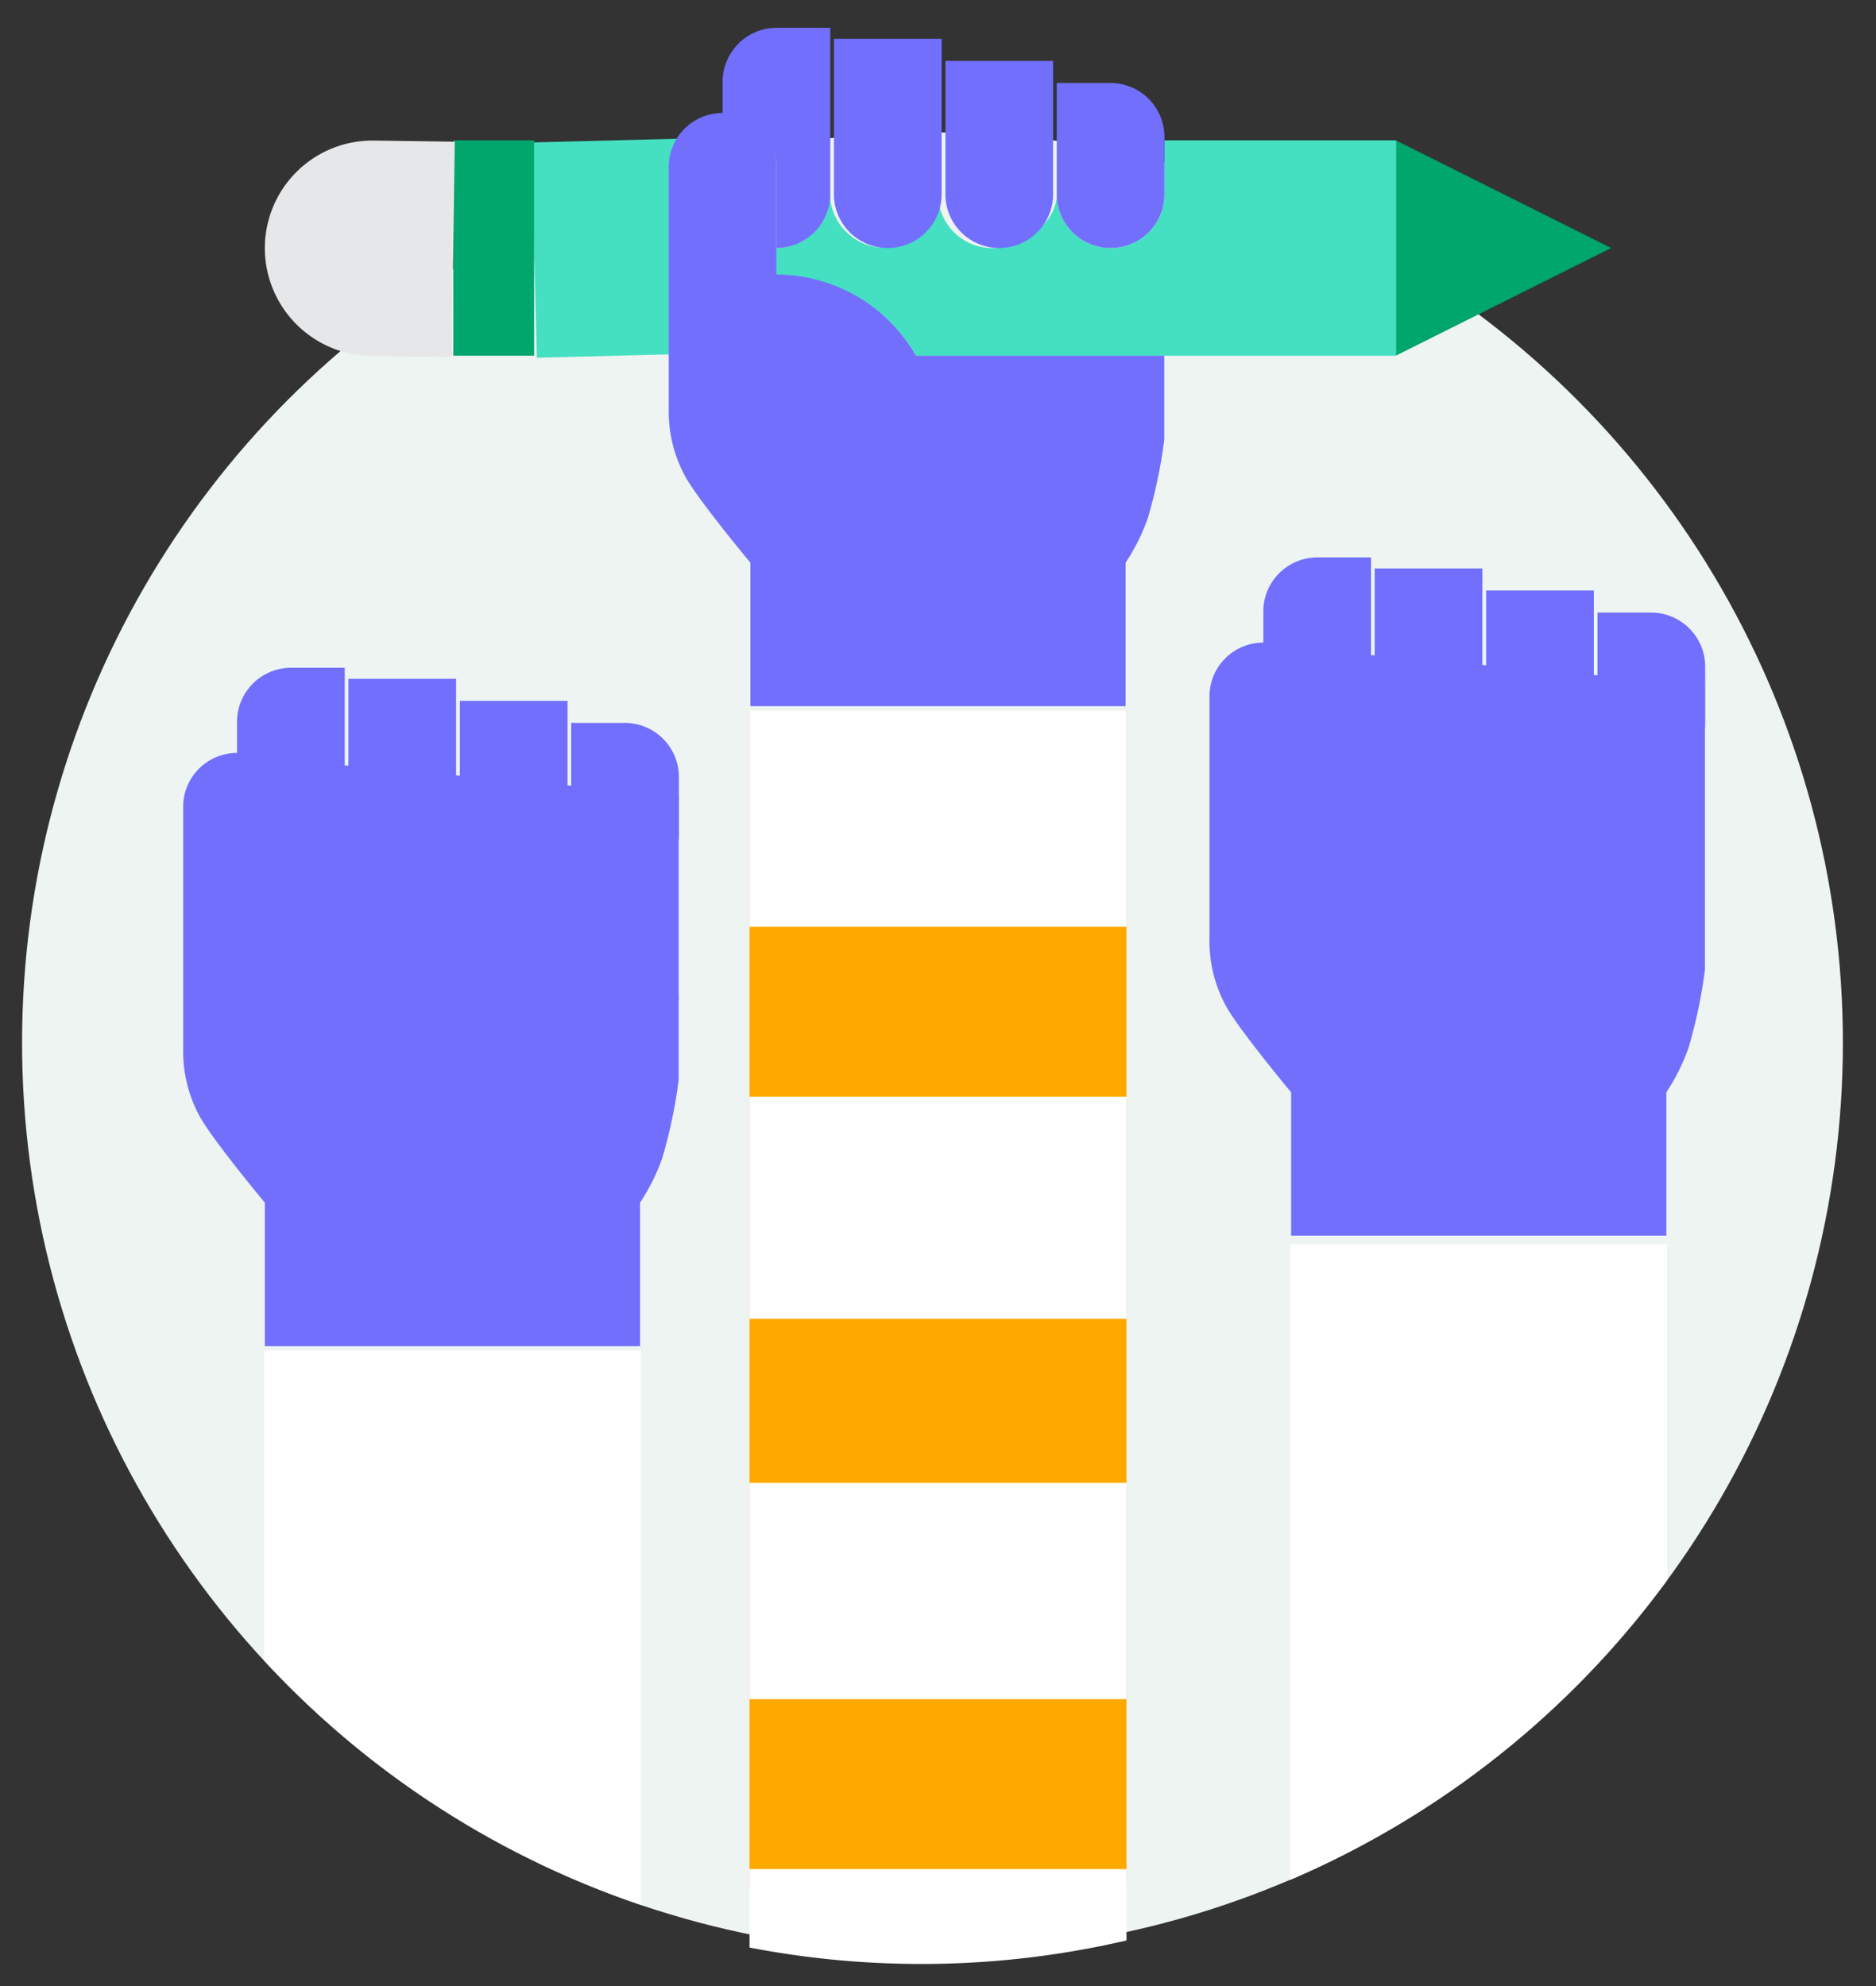 <svg id="Layer_1" data-name="Layer 1" xmlns="http://www.w3.org/2000/svg" xmlns:xlink="http://www.w3.org/1999/xlink" viewBox="0 0 170 180"><rect x="0" y="0" width="170" height="180" fill="#333333" stroke="none"/><defs><style>.cls-1,.cls-2{fill:none;}.cls-2{clip-rule:evenodd;}.cls-3{clip-path:url(#clip-path);}.cls-4{clip-path:url(#clip-path-2);}.cls-5{clip-path:url(#clip-path-3);}.cls-6{clip-path:url(#clip-path-4);}.cls-7{clip-path:url(#clip-path-5);}.cls-8{clip-path:url(#clip-path-6);}.cls-9{clip-path:url(#clip-path-7);}.cls-10{clip-path:url(#clip-path-8);}.cls-11{clip-path:url(#clip-path-9);}.cls-12{clip-path:url(#clip-path-10);}.cls-13{clip-path:url(#clip-path-11);}.cls-14{clip-path:url(#clip-path-12);}.cls-15{clip-path:url(#clip-path-13);}.cls-16{clip-path:url(#clip-path-14);}.cls-17{clip-path:url(#clip-path-15);}.cls-18{clip-path:url(#clip-path-16);}.cls-19{clip-path:url(#clip-path-17);}.cls-20{clip-path:url(#clip-path-18);}.cls-21{clip-path:url(#clip-path-19);}.cls-22{clip-path:url(#clip-path-20);}.cls-23{clip-path:url(#clip-path-21);}.cls-24{clip-path:url(#clip-path-22);}.cls-25{clip-path:url(#clip-path-23);}.cls-26{clip-path:url(#clip-path-24);}.cls-27{clip-path:url(#clip-path-25);}.cls-28{clip-path:url(#clip-path-26);}.cls-29{clip-path:url(#clip-path-27);}.cls-30{clip-path:url(#clip-path-28);}.cls-31{clip-path:url(#clip-path-29);}.cls-32{clip-path:url(#clip-path-30);}.cls-33{clip-path:url(#clip-path-31);}.cls-34{clip-path:url(#clip-path-32);}.cls-35{clip-path:url(#clip-path-33);}.cls-36{clip-path:url(#clip-path-34);}.cls-37{clip-path:url(#clip-path-35);}.cls-38{clip-path:url(#clip-path-36);}.cls-39{clip-path:url(#clip-path-37);}.cls-40{clip-path:url(#clip-path-38);}.cls-41{clip-path:url(#clip-path-39);}.cls-42{clip-path:url(#clip-path-40);}.cls-43{clip-path:url(#clip-path-41);}.cls-44{clip-path:url(#clip-path-42);}.cls-45{clip-path:url(#clip-path-43);}.cls-46{clip-path:url(#clip-path-44);}.cls-47{clip-path:url(#clip-path-45);}.cls-48{clip-path:url(#clip-path-46);}.cls-49{clip-path:url(#clip-path-47);}.cls-50{fill:#edf4f2;}.cls-51{fill:#ffa900;}.cls-52{fill:#fff;}.cls-53{fill:#726ffd;}.cls-54{fill:#44e0c1;}.cls-55{fill:#00a66c;}.cls-56{fill:#e6e7e8;}</style><clipPath id="clip-path"><circle class="cls-1" cx="-119.5" cy="-538.5" r="82.5"/></clipPath><clipPath id="clip-path-2"><path class="cls-2" d="M-126.69-613.47a4.67,4.67,0,0,0,3.43,1.47,5,5,0,0,0,4.87-5,5,5,0,0,0,4.87,5,5,5,0,0,0,4.87-5,5,5,0,0,0,4.87,5,5,5,0,0,0,4.87-5v-5H-77v20h-43.36A14.51,14.51,0,0,0-133-609.5V-612a5,5,0,0,0,4.87-5A4.93,4.93,0,0,0-126.69-613.47ZM-155-622h14v20h-14Z"/></clipPath><clipPath id="clip-path-3"><polygon class="cls-2" points="-58 -612 -77 -602 -77 -622 -58 -612"/></clipPath><clipPath id="clip-path-4"><rect class="cls-1" x="-163" y="-622" width="8" height="20"/></clipPath><clipPath id="clip-path-5"><path class="cls-2" d="M-180-612a10.19,10.19,0,0,1,2.84-7.08,9.6,9.6,0,0,1,6.87-2.92H-163v20h-7.29A9.86,9.86,0,0,1-180-612Z"/></clipPath><clipPath id="clip-path-6"><path class="cls-2" d="M-129-635v17.11a4.72,4.72,0,0,1-4.5,4.89v-7.33a4.74,4.74,0,0,0-4.5-4.89v-4.89a4.72,4.72,0,0,1,4.5-4.89Zm10,2v15.56a4.49,4.49,0,0,1-4.5,4.44,4.51,4.51,0,0,1-4.5-4.44V-633Zm10,2v14a4.29,4.29,0,0,1-4.5,4,4.31,4.31,0,0,1-4.5-4v-14Zm1,2h4.5c2.48,0,4.49,1.59,4.5,3.56v8.88c0,2-2,3.55-4.5,3.56s-4.48-1.6-4.5-3.56Zm-13.54,26.2H-99V-592q-2.18,6.57-3,7v14h-33.82v-12.88C-139-588-137.67-586-141-590a11.72,11.72,0,0,1-3-7.87v-22.2a4.91,4.91,0,0,1,4.89-4.93,5,5,0,0,1,4.89,4.93v9.87A14.61,14.61,0,0,1-121.54-602.8Z"/></clipPath><clipPath id="clip-path-7"><path class="cls-2" d="M-81-586v17.11A4.72,4.72,0,0,1-85.5-564v-7.33a4.74,4.74,0,0,0-4.5-4.89v-4.89A4.72,4.72,0,0,1-85.5-586Zm10,2v15.56A4.49,4.49,0,0,1-75.5-564a4.51,4.51,0,0,1-4.5-4.44V-584Zm10,2v14a4.29,4.29,0,0,1-4.5,4,4.31,4.31,0,0,1-4.5-4v-14Zm1,2h4.5c2.48,0,4.49,1.59,4.5,3.56v8.88c0,2-2,3.55-4.5,3.56s-4.48-1.6-4.5-3.56Zm-13.54,26.2H-51V-543q-2.18,6.57-3,7v14H-87.82v-12.88C-91-539-89.67-537-93-541a11.72,11.72,0,0,1-3-7.87v-22.2A4.91,4.91,0,0,1-91.11-576a5,5,0,0,1,4.89,4.93v9.87A14.61,14.61,0,0,1-73.54-553.8Z"/></clipPath><clipPath id="clip-path-8"><polygon class="cls-1" points="-89 -576 -51 -572 -51 -549 -89 -549 -89 -576"/></clipPath><clipPath id="clip-path-9"><path class="cls-2" d="M-174-576v17.11a4.72,4.72,0,0,1-4.5,4.89v-7.33a4.74,4.74,0,0,0-4.5-4.89v-4.89a4.72,4.72,0,0,1,4.5-4.89Zm10,2v15.56a4.49,4.49,0,0,1-4.5,4.44,4.51,4.51,0,0,1-4.5-4.44V-574Zm10,2v14a4.29,4.29,0,0,1-4.5,4,4.31,4.31,0,0,1-4.5-4v-14Zm1,2h4.5c2.48,0,4.49,1.59,4.5,3.56v8.88c0,2-2,3.55-4.5,3.56s-4.48-1.6-4.5-3.56Zm-13.54,26.2H-144V-533q-2.17,6.57-3,7v14h-33.82v-12.88C-184-529-182.67-527-186-531a11.72,11.72,0,0,1-3-7.87v-22.2a4.91,4.91,0,0,1,4.89-4.93,5,5,0,0,1,4.89,4.93v9.87A14.61,14.61,0,0,1-166.54-543.8Z"/></clipPath><clipPath id="clip-path-10"><polygon class="cls-1" points="-182 -566 -144 -562 -144 -539 -182 -539 -182 -566"/></clipPath><clipPath id="clip-path-11"><ellipse class="cls-1" cx="-118.5" cy="-908" rx="82.5" ry="83"/></clipPath><clipPath id="clip-path-12"><path class="cls-2" d="M-132.53-869.9a12.29,12.29,0,0,1,10.39,5.75.35.35,0,0,0,.25.15h0a.36.36,0,0,0,.25-.11,17.94,17.94,0,0,1,13.53-6.19,17.73,17.73,0,0,1,5.08.74l-6-15.44h-21l-6,15.61A12,12,0,0,1-132.53-869.9Z"/></clipPath><clipPath id="clip-path-13"><path class="cls-2" d="M-126-884.94h-2.77l-6,15.41a13,13,0,0,1,2.95-.48Z"/></clipPath><clipPath id="clip-path-14"><path class="cls-2" d="M-137.78-854.27a.37.37,0,0,0,.14.22.36.36,0,0,0,.2.06h.05a22.91,22.91,0,0,1,3.58-.28,22.6,22.6,0,0,1,15.41,6,.35.35,0,0,0,.23.09.33.33,0,0,0,.23-.09,22.63,22.63,0,0,1,15.42-6,23,23,0,0,1,3.58.28h0a.36.36,0,0,0,.2-.06.32.32,0,0,0,.13-.22A27.43,27.43,0,0,1-94-865.77a18.56,18.56,0,0,0-12.68-5,18.54,18.54,0,0,0-13.89,6.23,12.79,12.79,0,0,0-10.75-5.83,12.8,12.8,0,0,0-10.46,5.41A27.37,27.37,0,0,1-137.78-854.27Z"/></clipPath><clipPath id="clip-path-15"><path class="cls-2" d="M-138-854.19A28,28,0,0,0-165.67-878,27.94,27.94,0,0,0-189-865.46,81.91,81.91,0,0,0-156.93-835,22.78,22.78,0,0,1-138-854.19Z"/></clipPath><clipPath id="clip-path-16"><path class="cls-2" d="M-71.33-878A28,28,0,0,0-99-854.19,22.78,22.78,0,0,1-80.07-835,81.91,81.91,0,0,0-48-865.46,27.94,27.94,0,0,0-71.33-878Z"/></clipPath><clipPath id="clip-path-17"><path class="cls-2" d="M-102.51-854.12A23.09,23.09,0,0,0-118.23-848a23.07,23.07,0,0,0-15.71-6.15,23,23,0,0,0-22.83,19.64A82.59,82.59,0,0,0-118.23-825a82.56,82.56,0,0,0,38.54-9.48A23,23,0,0,0-102.51-854.12Z"/></clipPath><clipPath id="clip-path-18"><path class="cls-2" d="M-126.54-884.94h5L-123-874.13A2.45,2.45,0,0,1-125.4-872l-.31,0a2.44,2.44,0,0,1-2.12-2.72Zm14.73,0,.55,4.35a2.44,2.44,0,0,1-2.12,2.72,2.45,2.45,0,0,1-2.74-2.11l-.63-5Z"/></clipPath><clipPath id="clip-path-19"><path class="cls-2" d="M-145-931.87q0-4.08.29-8.13c-7.88,4.52-13.3,14.6-13.3,26.27a34.22,34.22,0,0,0,4.34,17,1.46,1.46,0,0,0,1.25.73,1.5,1.5,0,0,0,.55-.11A31.16,31.16,0,0,1-140-898.5,110.93,110.93,0,0,1-145-931.87Z"/></clipPath><clipPath id="clip-path-20"><path class="cls-2" d="M-154.09-913.73c0-9.64,3.89-18.19,9.92-23.42,0-1,.1-1.9.17-2.85-8.29,4.52-14,14.6-14,26.27a32.88,32.88,0,0,0,4.57,17,1.55,1.55,0,0,0,1.32.73,1.6,1.6,0,0,0,.57-.11c.65-.26,1.31-.49,2-.7A32.87,32.87,0,0,1-154.09-913.73Z"/></clipPath><clipPath id="clip-path-21"><path class="cls-2" d="M-92.66-939.88q.28,4,.29,8.12a109,109,0,0,1-5.08,33.3,32.71,32.71,0,0,1,12.08,2.39,1.36,1.36,0,0,0,.56.11,1.46,1.46,0,0,0,1.27-.73,33.62,33.62,0,0,0,4.42-17C-79.12-925.3-84.64-935.37-92.66-939.88Z"/></clipPath><clipPath id="clip-path-22"><path class="cls-2" d="M-130.76-894.63v7.69a1.67,1.67,0,0,0,1.66,1.67h22.2a1.67,1.67,0,0,0,1.66-1.67v-7.69Z"/></clipPath><clipPath id="clip-path-23"><path class="cls-2" d="M-126.59-886.6V-894H-132v7.4a1.6,1.6,0,0,0,1.59,1.6H-125A1.6,1.6,0,0,1-126.59-886.6Z"/></clipPath><clipPath id="clip-path-24"><path class="cls-2" d="M-97.69-968h-40.62A108.94,108.94,0,0,0-144-932.67a108.51,108.51,0,0,0,6.17,36.7,1.47,1.47,0,0,0,1.38,1h36.9a1.47,1.47,0,0,0,1.38-1A108.51,108.51,0,0,0-92-932.67,108.94,108.94,0,0,0-97.69-968Z"/></clipPath><clipPath id="clip-path-25"><path class="cls-2" d="M-134.36-896a111,111,0,0,1-6-36.7A111.4,111.4,0,0,1-134.82-968h-4.63A111.68,111.68,0,0,0-145-932.67a111,111,0,0,0,6,36.7,1.45,1.45,0,0,0,1.36,1H-133A1.45,1.45,0,0,1-134.36-896Z"/></clipPath><clipPath id="clip-path-26"><path class="cls-2" d="M-127-968v5.38a1.64,1.64,0,0,0,1.65,1.62h15.7a1.64,1.64,0,0,0,1.65-1.62V-968Z"/></clipPath><clipPath id="clip-path-27"><path class="cls-2" d="M-124.53-962.62V-968H-128v5.38a1.58,1.58,0,0,0,1.53,1.62H-123A1.58,1.58,0,0,1-124.53-962.62Z"/></clipPath><clipPath id="clip-path-28"><path class="cls-2" d="M-119.5-998a1.47,1.47,0,0,0-.93.33c-7.49,6.15-13.79,15.46-18.23,26.94-.47,1.22-.91,2.47-1.34,3.73h41c-.43-1.26-.87-2.51-1.34-3.73-4.44-11.48-10.74-20.79-18.23-26.94A1.47,1.47,0,0,0-119.5-998Z"/></clipPath><clipPath id="clip-path-29"><path class="cls-2" d="M-117-996.43c-.48-.42-1-.84-1.45-1.24a1.48,1.48,0,0,0-.94-.33,1.47,1.47,0,0,0-.93.33c-7.53,6.15-13.87,15.46-18.33,26.94-.48,1.22-.92,2.47-1.35,3.73h4.77c.43-1.26.88-2.51,1.35-3.73C-129.7-981.46-123.89-990.31-117-996.43Z"/></clipPath><clipPath id="clip-path-30"><circle class="cls-1" cx="-118" cy="-937" r="17"/></clipPath><clipPath id="clip-path-31"><circle class="cls-1" cx="-118" cy="-937" r="11"/></clipPath><clipPath id="clip-path-32"><path class="cls-2" d="M-126-937a11,11,0,0,0,9,10.81,11.13,11.13,0,0,1-2,.19,11,11,0,0,1-11-11,11,11,0,0,1,11-11,11.13,11.13,0,0,1,2,.19A11,11,0,0,0-126-937Z"/></clipPath><clipPath id="clip-path-33"><path class="cls-2" d="M-66-930a.83.83,0,0,1-.76-.51c-1.62-3.91-2.82-5.11-6.73-6.73A.83.83,0,0,1-74-938a.83.83,0,0,1,.51-.76c3.91-1.62,5.11-2.82,6.73-6.73A.83.83,0,0,1-66-946a.83.83,0,0,1,.76.51c1.62,3.91,2.82,5.11,6.73,6.73A.83.83,0,0,1-58-938a.83.83,0,0,1-.51.76c-3.91,1.62-5.11,2.82-6.73,6.73A.83.83,0,0,1-66-930Z"/></clipPath><clipPath id="clip-path-34"><path class="cls-2" d="M-65.4-933.09c-1.57-3.79-2.72-4.94-6.51-6.51a.78.78,0,0,1-.42-.4c-.36.17-.75.34-1.18.52a.78.78,0,0,0-.49.73.79.79,0,0,0,.49.74c3.79,1.57,5,2.73,6.52,6.52a.79.79,0,0,0,.74.49.78.78,0,0,0,.73-.49c.18-.43.35-.82.52-1.18A.78.78,0,0,1-65.4-933.09Z"/></clipPath><clipPath id="clip-path-35"><circle class="cls-1" cx="149.5" cy="-901.5" r="82.5"/></clipPath><clipPath id="clip-path-36"><circle class="cls-1" cx="149.5" cy="-901.5" r="70.5"/></clipPath><clipPath id="clip-path-37"><circle class="cls-1" cx="149.5" cy="-901.5" r="53.5" transform="translate(925.17 -418.39) rotate(-67.5)"/></clipPath><clipPath id="clip-path-38"><circle class="cls-1" cx="149.5" cy="-901.5" r="36.5" transform="translate(925.17 -418.39) rotate(-67.5)"/></clipPath><clipPath id="clip-path-39"><path class="cls-2" d="M150-882a20,20,0,0,1-20-20,20,20,0,0,1,20-20,20,20,0,0,1,20,20A20,20,0,0,1,150-882Z"/></clipPath><clipPath id="clip-path-40"><path class="cls-2" d="M217-962.61l-64.28,64.29a4.54,4.54,0,0,1-6.4,0,4.54,4.54,0,0,1,0-6.4L210.61-969Z"/></clipPath><clipPath id="clip-path-41"><path class="cls-2" d="M217-962.79l-64.58,64.46a4.54,4.54,0,0,1-6.42,0L213.79-966Z"/></clipPath><clipPath id="clip-path-42"><polygon class="cls-2" points="180 -959 204.32 -984 210 -969 185.68 -944 180 -959"/></clipPath><clipPath id="clip-path-43"><polygon class="cls-2" points="185.27 -965.04 189.03 -968.8 194.87 -953.79 191.11 -950.03 185.27 -965.04"/></clipPath><clipPath id="clip-path-44"><polygon class="cls-2" points="194.45 -974.22 198.2 -977.97 204.04 -962.96 200.29 -959.21 194.45 -974.22"/></clipPath><clipPath id="clip-path-45"><polygon class="cls-2" points="216.98 -962.96 191.95 -937.94 206.97 -932.1 232 -957.12 216.98 -962.96"/></clipPath><clipPath id="clip-path-46"><polygon class="cls-2" points="210.41 -955.88 206.6 -952.15 221.87 -946.34 225.69 -950.07 210.41 -955.88"/></clipPath><clipPath id="clip-path-47"><polygon class="cls-2" points="201.08 -946.76 197.27 -943.03 212.54 -937.22 216.35 -940.95 201.08 -946.76"/></clipPath></defs><title>projeto 2</title><circle class="cls-50" cx="84.5" cy="94.5" r="82.5"/><rect class="cls-51" x="67.92" y="64.4" width="34.16" height="106.6"/><rect class="cls-52" x="67.92" y="64.4" width="34.16" height="19.6"/><rect class="cls-52" x="67.92" y="99.4" width="34.16" height="20.12"/><rect class="cls-52" x="67.92" y="134.4" width="34.16" height="19.6"/><path class="cls-52" d="M67.92,176.51a82.15,82.15,0,0,0,34.16-.64V169.4H67.92Z"/><path class="cls-52" d="M116.92,170.38a82.82,82.82,0,0,0,34.16-27.18V112.77H116.92Z"/><path class="cls-52" d="M23.92,150.48a82.5,82.5,0,0,0,34.16,22.17V122.4H23.92Z"/><polygon class="cls-53" points="114.5 58.5 114.5 83.5 154.5 80.59 154.5 62.08 114.5 58.5"/><path class="cls-53" d="M132,80.24h22.5v7.64A45.06,45.06,0,0,1,153,95a18.44,18.44,0,0,1-2,4v13H117V99s-5-6-6-8a12.26,12.26,0,0,1-1.4-5.88v-22a4.88,4.88,0,1,1,9.76,0v9.76A14.59,14.59,0,0,1,132,80.24Z"/><path class="cls-53" d="M144.76,55.52h4.88a4.9,4.9,0,0,1,4.88,4.88v5.2a4.88,4.88,0,0,1-9.76,0Z"/><path class="cls-53" d="M144.43,53.52V65.6a4.88,4.88,0,1,1-9.76,0V53.52Z"/><path class="cls-53" d="M134.33,51.52V65.6a4.88,4.88,0,0,1-9.76,0V51.52Z"/><path class="cls-53" d="M124.24,50.52V65.6a4.9,4.9,0,0,1-4.88,4.88V63.16a4.91,4.91,0,0,0-4.88-4.88V55.4a4.9,4.9,0,0,1,4.88-4.88Z"/><path class="cls-54" d="M48.15,12.91l.5,19.51,14.64-.37-.5-19.51Z"/><path class="cls-55" d="M146,22.48l-19.52,9.76V12.72Z"/><path class="cls-55" d="M41.08,12.72H48.4V32.24H41.08Z"/><path class="cls-56" d="M24,22.36a9.75,9.75,0,0,1,9.89-9.62l7.32.1-.27,19.52-7.31-.1A9.78,9.78,0,0,1,24,22.36Z"/><path class="cls-54" d="M76.68,21a4.73,4.73,0,0,0,3.44,1.44A4.9,4.9,0,0,0,85,17.6a4.91,4.91,0,0,0,4.88,4.88c2.69,0,5.87-2.19,5.88-4.88a4.88,4.88,0,1,0,9.76,0V12.72h21V32.24H83a14.59,14.59,0,0,0-12.66-7.32V22.48a4.9,4.9,0,0,0,4.88-4.88A4.73,4.73,0,0,0,76.68,21Z"/><path class="cls-53" d="M83,32.24h22.5v7.64A45.06,45.06,0,0,1,104,47a18.44,18.44,0,0,1-2,4V64H68V51s-5-6-6-8a12.26,12.26,0,0,1-1.4-5.88v-22a4.88,4.88,0,1,1,9.76,0v9.76A14.59,14.59,0,0,1,83,32.24Z"/><path class="cls-53" d="M95.76,7.52h4.88a4.9,4.9,0,0,1,4.88,4.88v5.2a4.88,4.88,0,1,1-9.76,0Z"/><path class="cls-53" d="M95.43,5.52V17.6a4.88,4.88,0,0,1-9.76,0V5.52Z"/><path class="cls-53" d="M85.33,3.52V17.6a4.88,4.88,0,1,1-9.76,0V3.52Z"/><path class="cls-53" d="M75.24,2.52V17.6a4.9,4.9,0,0,1-4.88,4.88V15.16a4.91,4.91,0,0,0-4.88-4.88V7.4a4.9,4.9,0,0,1,4.88-4.88Z"/><polygon class="cls-53" points="21.5 68.5 21.5 93.5 61.5 90.59 61.5 72.08 21.5 68.5"/><path class="cls-53" d="M39,90.24h22.5v7.64A45.06,45.06,0,0,1,60,105a18.44,18.44,0,0,1-2,4v13H24V109s-5-6-6-8a12.26,12.26,0,0,1-1.4-5.88v-22a4.88,4.88,0,0,1,9.76,0v9.76A14.59,14.59,0,0,1,39,90.24Z"/><path class="cls-53" d="M51.76,65.52h4.88a4.9,4.9,0,0,1,4.88,4.88v5.2a4.88,4.88,0,0,1-9.76,0Z"/><path class="cls-53" d="M51.43,63.52V75.6a4.88,4.88,0,0,1-9.76,0V63.52Z"/><path class="cls-53" d="M41.33,61.52V75.6a4.88,4.88,0,1,1-9.76,0V61.52Z"/><path class="cls-53" d="M31.24,60.52V75.6a4.9,4.9,0,0,1-4.88,4.88V73.16a4.91,4.91,0,0,0-4.88-4.88V65.4a4.9,4.9,0,0,1,4.88-4.88Z"/></svg>